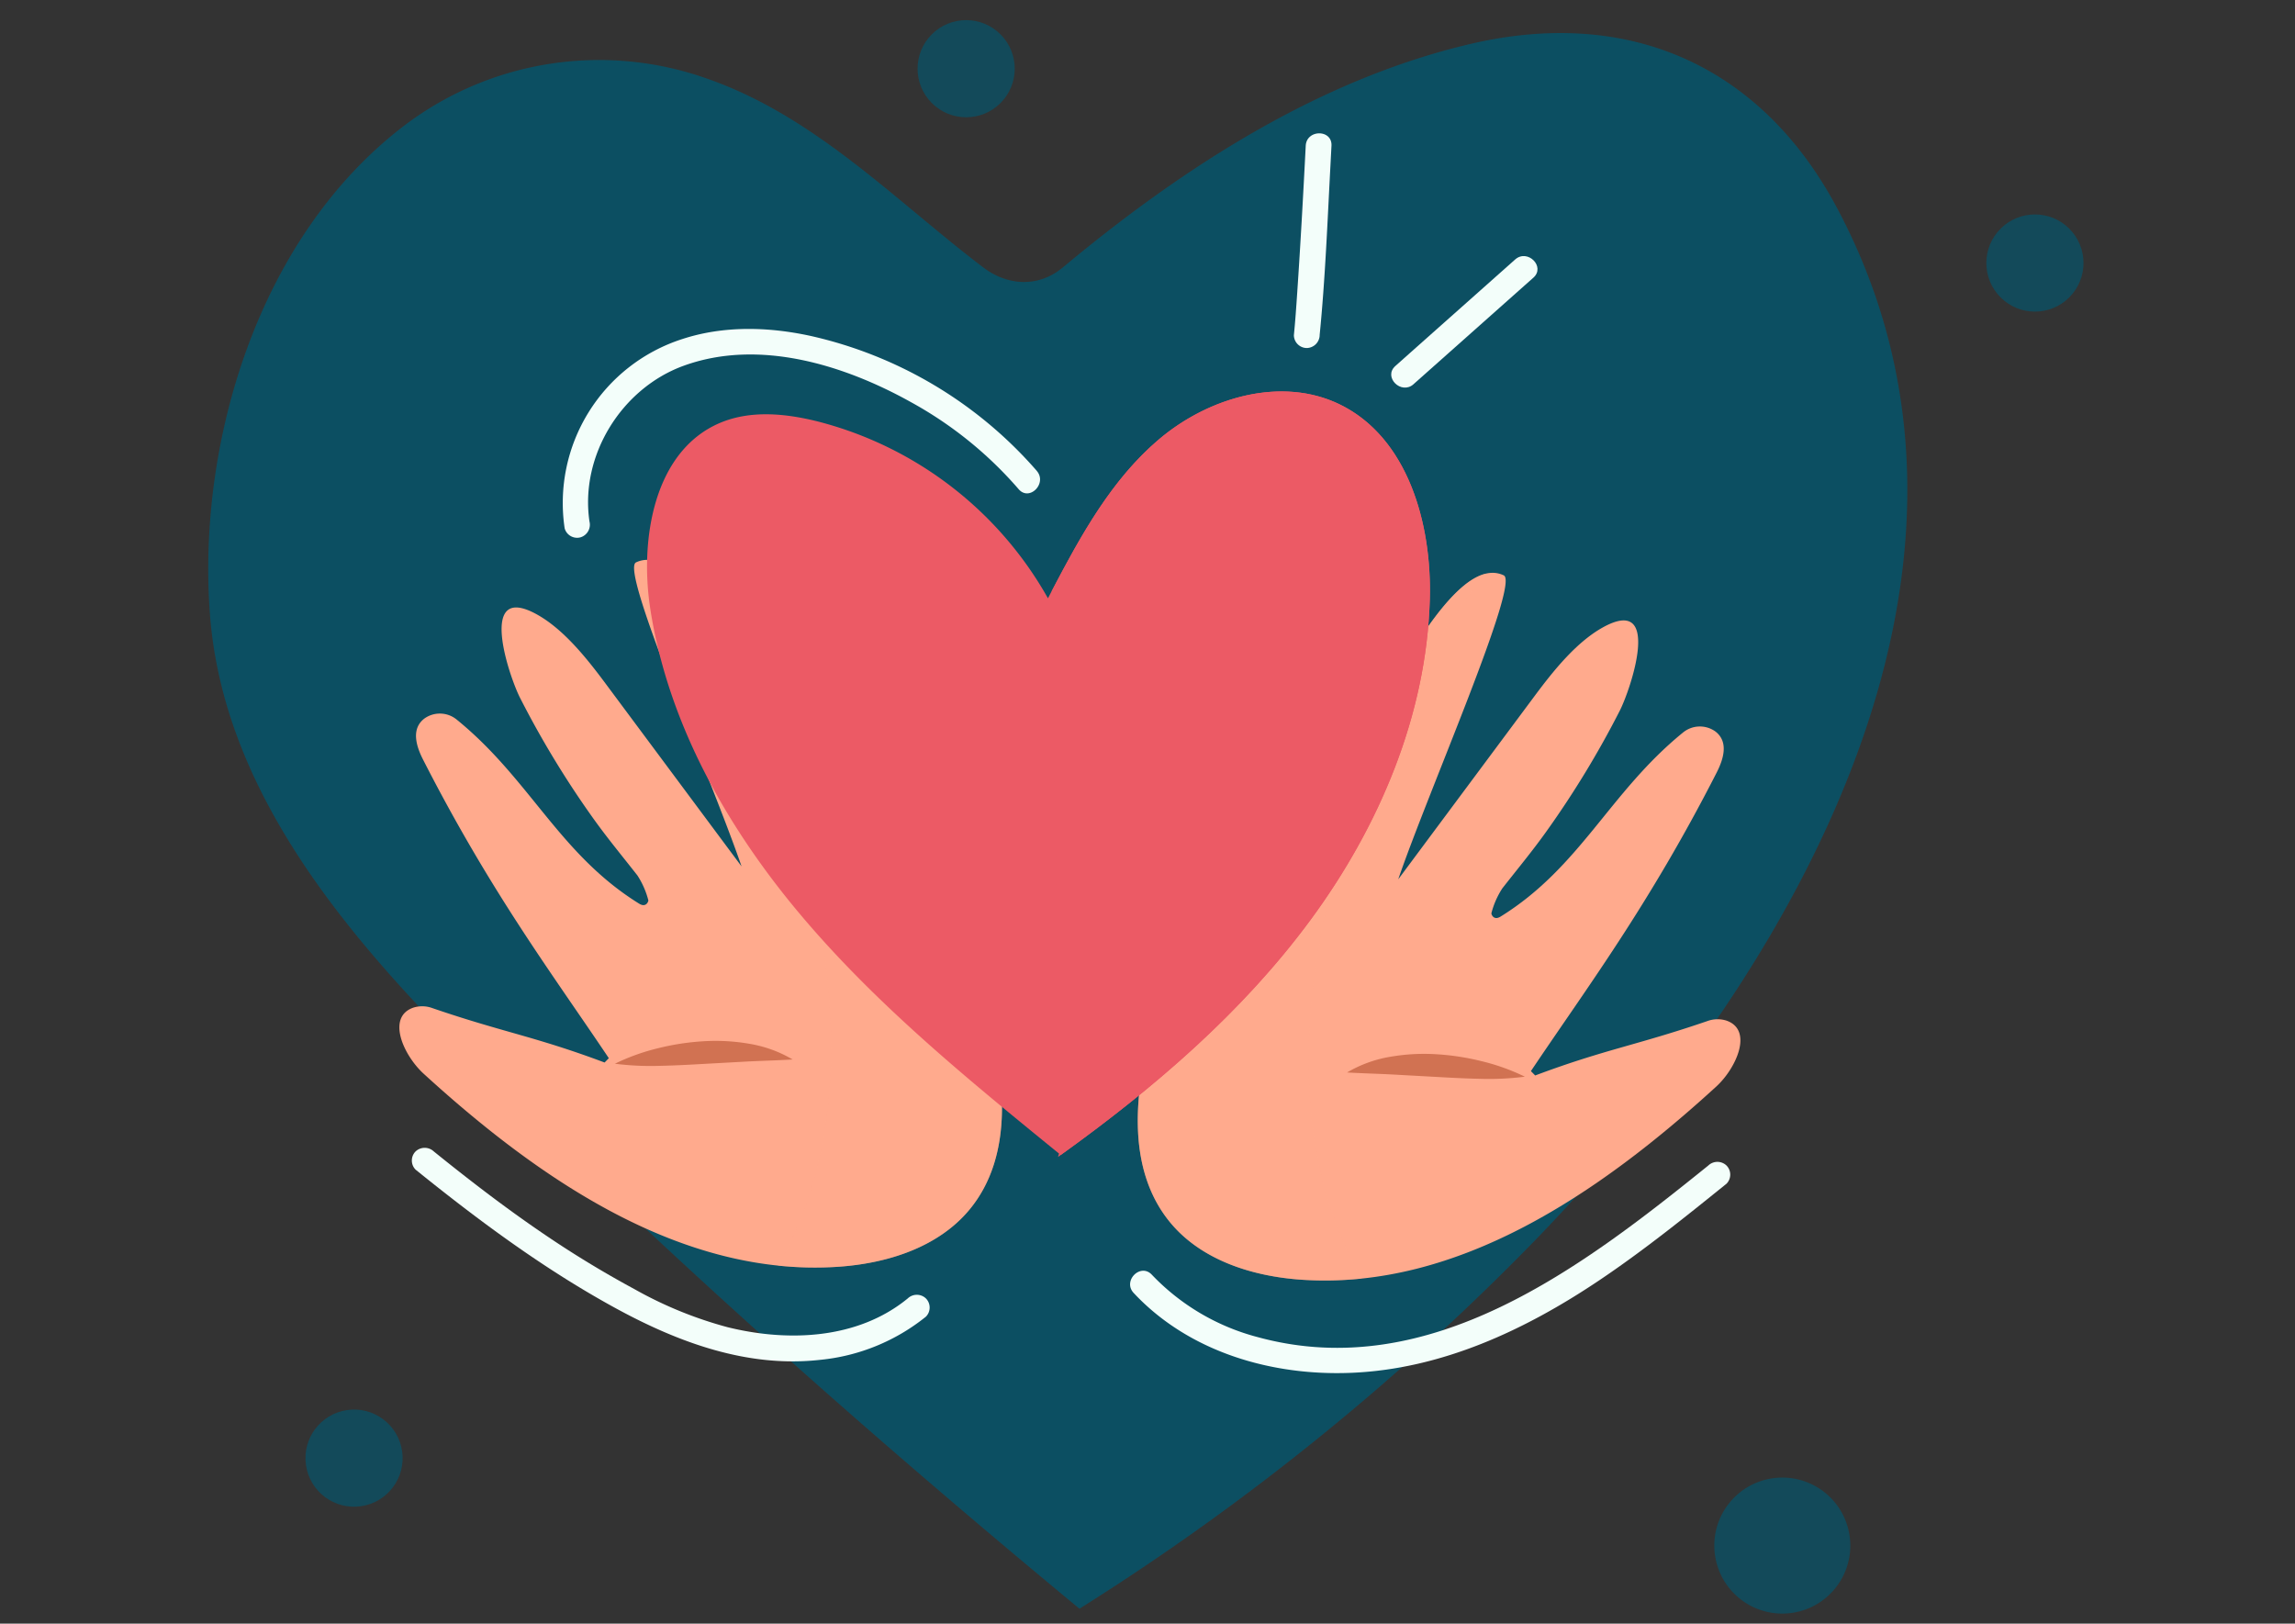 <svg xmlns="http://www.w3.org/2000/svg" width="343.867" height="243.261" viewBox="0 0 343.867 243.261">
  <rect x="0" y="0" width="343.867" height="243.261" fill="#333333" stroke="none"/>
  <g id="Group_7865" data-name="Group 7865" transform="translate(0 15.396)">
    <path id="Path_7943" data-name="Path 7943" d="M0,0H343.867V212.467H0Z" fill="none"/>
    <g id="Group_137" data-name="Group 137" transform="translate(31.2 -15.397)">
      <g id="Group_112" data-name="Group 112" transform="translate(0 4.956)" opacity="0.8">
        <path id="Path_102" data-name="Path 102" d="M1052.287,140.954c-9.045-16.958-25.016-24.842-45.119-20.118-18.908,4.443-35.781,15.572-50.06,27.465a7.58,7.58,0,0,1-9.782,0c-10.683-8.108-20.545-18.479-33.754-23.139a39.635,39.635,0,0,0-37.328,5.619c-18.17,13.764-25.585,39.251-24,60.163,1.659,21.943,17.061,39.873,32.655,55.393,23.569,23.458,48.5,45.576,74.258,66.878a303.334,303.334,0,0,0,56.4-45.691C1047.436,234.429,1075.773,184.986,1052.287,140.954Z" transform="translate(-829.2 -98.311)" fill="#03566e" style="mix-blend-mode: multiply;isolation: isolate"/>
        <path id="Path_103" data-name="Path 103" d="M1073.227,124.473c-11.022-20.664-30.484-30.271-54.981-24.515-23.041,5.415-43.6,18.976-61,33.468-3.652,3.042-8.267,2.773-11.92,0-13.018-9.88-25.036-22.518-41.133-28.2a48.3,48.3,0,0,0-45.486,6.846c-22.143,16.773-31.178,47.832-29.252,73.314,2.022,26.74,20.791,48.589,39.794,67.5,28.72,28.585,59.1,55.538,90.489,81.5a369.576,369.576,0,0,0,68.735-55.678C1067.316,238.381,1101.846,178.13,1073.227,124.473Z" transform="translate(-829.2 -98.311)" fill="#03566e" style="mix-blend-mode: multiply;isolation: isolate"/>
      </g>
      <g id="Group_124" data-name="Group 124" transform="translate(28.639 58.653)">
        <g id="Group_116" data-name="Group 116" transform="translate(0 25.232)">
          <g id="Group_113" data-name="Group 113">
            <path id="Path_104" data-name="Path 104" d="M888.588,252.55c-10.49-3.929-15.191-4.515-25.788-8.146a4.415,4.415,0,0,0-2.879-.072c-4.049,1.421-1.457,7.146,1.548,9.891,17.322,15.827,38.607,30.47,62.022,28.936,7.376-.483,15.067-2.884,19.778-8.58,6.759-8.172,5.4-20.26,2.337-30.414-4.21-13.969-13.405-33.4-23.184-47.4a2.39,2.39,0,0,0-4.263,2.023c2.543,8.719,6.038,18.873,8.176,24.544-8.482-11.552-23.246-50.285-33.028-45.719-2.5,1.069,11.33,32.479,15.8,45.55q-10.19-13.7-20.381-27.4c-2.791-3.752-6.4-8.326-10.6-10.52-8.525-4.446-3.858,9.428-2.2,12.68A141.833,141.833,0,0,0,886.979,216.1c2.074,2.895,4.336,5.622,6.529,8.424a12.6,12.6,0,0,1,1.634,3.718c.032.128-.314,1.166-1.371.511-11.968-7.414-16.322-18.611-27.3-27.548a3.983,3.983,0,0,0-4.889-.189c-2.029,1.556-1.207,4.161-.2,6.139,10.219,20.035,19.646,32.506,27.84,44.748" transform="translate(-857.839 -177.24)" fill="#ffaa8d"/>
          </g>
          <g id="Group_114" data-name="Group 114" transform="translate(38.193 0.147)" opacity="0.47" style="mix-blend-mode: multiply;isolation: isolate">
            <path id="Path_105" data-name="Path 105" d="M945.606,244.165c-4.209-13.969-13.405-33.4-23.184-47.4a2.391,2.391,0,0,0-4.264,2.023c2.544,8.719,6.039,18.873,8.177,24.544-7.727-10.524-20.665-43.588-30.3-45.944,22.216,27.758,36.124,75.312,18.536,105.589a52.732,52.732,0,0,0,8.923.183c7.376-.483,15.067-2.884,19.778-8.58C950.028,266.407,948.667,254.319,945.606,244.165Z" transform="translate(-896.032 -177.387)" fill="#ffaa8d"/>
          </g>
          <g id="Group_115" data-name="Group 115" transform="translate(32.295 72.071)">
            <path id="Path_106" data-name="Path 106" d="M890.134,252.731a31.653,31.653,0,0,1,6.456-2.32,37.186,37.186,0,0,1,6.751-1.042,29.436,29.436,0,0,1,6.893.367,18.742,18.742,0,0,1,6.529,2.36c-2.339.139-4.528.192-6.712.3l-6.513.358c-2.176.125-4.368.245-6.6.291A42.327,42.327,0,0,1,890.134,252.731Z" transform="translate(-890.134 -249.311)" fill="#d17252"/>
          </g>
        </g>
        <g id="Group_120" data-name="Group 120" transform="translate(110.64 27.173)">
          <g id="Group_117" data-name="Group 117">
            <path id="Path_107" data-name="Path 107" d="M1028.02,254.491c10.489-3.929,15.191-4.515,25.787-8.146a4.418,4.418,0,0,1,2.88-.072c4.049,1.421,1.457,7.145-1.548,9.891-17.322,15.827-38.607,30.47-62.022,28.936-7.376-.483-15.067-2.884-19.778-8.58-6.759-8.172-5.4-20.26-2.338-30.414,4.21-13.969,13.406-33.4,23.185-47.4a2.39,2.39,0,0,1,4.263,2.023c-2.543,8.719-6.038,18.873-8.177,24.544,8.483-11.552,23.247-50.285,33.029-45.719,2.5,1.069-11.33,32.48-15.8,45.55l20.382-27.4c2.791-3.752,6.4-8.326,10.6-10.52,8.525-4.446,3.858,9.427,2.2,12.68a141.845,141.845,0,0,1-11.058,18.171c-2.074,2.9-4.336,5.622-6.529,8.424a12.6,12.6,0,0,0-1.634,3.718c-.032.128.314,1.166,1.371.511,11.968-7.414,16.322-18.611,27.3-27.548a3.983,3.983,0,0,1,4.889-.189c2.029,1.556,1.207,4.161.2,6.139-10.219,20.035-19.646,32.506-27.84,44.748" transform="translate(-968.479 -179.181)" fill="#ffaa8d"/>
          </g>
          <g id="Group_118" data-name="Group 118" transform="translate(0 0.147)" opacity="0.47" style="mix-blend-mode: multiply;isolation: isolate">
            <path id="Path_108" data-name="Path 108" d="M971,246.106c4.21-13.969,13.406-33.4,23.185-47.4a2.39,2.39,0,0,1,4.263,2.022c-2.543,8.72-6.038,18.874-8.177,24.545,7.728-10.524,20.666-43.588,30.3-45.944-22.216,27.758-36.124,75.312-18.536,105.589a52.627,52.627,0,0,1-8.923.183c-7.376-.483-15.067-2.884-19.778-8.58C966.58,268.348,967.941,256.26,971,246.106Z" transform="translate(-968.479 -179.328)" fill="#ffaa8d"/>
          </g>
          <g id="Group_119" data-name="Group 119" transform="translate(31.366 72.071)">
            <path id="Path_109" data-name="Path 109" d="M1026.474,254.673a42.439,42.439,0,0,1-6.808.317c-2.228-.046-4.42-.166-6.6-.29l-6.513-.359c-2.184-.112-4.374-.165-6.712-.3a18.741,18.741,0,0,1,6.529-2.36,29.435,29.435,0,0,1,6.893-.367,37.275,37.275,0,0,1,6.751,1.042A31.6,31.6,0,0,1,1026.474,254.673Z" transform="translate(-999.845 -251.252)" fill="#d17252"/>
          </g>
        </g>
        <g id="Group_123" data-name="Group 123" transform="translate(37.11)">
          <g id="Group_121" data-name="Group 121">
            <path id="Path_110" data-name="Path 110" d="M956.675,266.194c-13.51-11-27.1-22.081-38.376-35.363s-20.213-29.039-22.866-46.257c-1.631-10.588.608-23.718,10.484-27.872,4.552-1.915,9.763-1.407,14.554-.213a55.318,55.318,0,0,1,34.545,26.506c4.513-8.644,9.2-17.516,16.642-23.821s18.384-9.495,27.136-5.2c10.149,4.984,13.752,17.817,13.44,29.119-.479,17.361-7.573,34.107-17.877,48.087s-23.7,25.409-37.827,35.514" transform="translate(-894.948 -152.008)" fill="#ec5a65"/>
          </g>
          <g id="Group_122" data-name="Group 122" transform="translate(60.655)" style="mix-blend-mode: multiply;isolation: isolate">
            <path id="Path_111" data-name="Path 111" d="M998.794,153.977c-8.752-4.3-19.7-1.108-27.136,5.2-7.118,6.034-11.717,14.418-16.055,22.7.318,28.172.939,56.34,1.35,84.51,13.969-10.029,27.2-21.363,37.4-35.2,10.3-13.98,17.4-30.726,17.877-48.087C1012.546,171.794,1008.943,158.961,998.794,153.977Z" transform="translate(-955.603 -152.008)" fill="#ec5a65"/>
          </g>
        </g>
      </g>
      <g id="Group_135" data-name="Group 135" transform="translate(30.508 19.981)">
        <g id="Group_126" data-name="Group 126" transform="translate(132.153)">
          <g id="Group_125" data-name="Group 125">
            <path id="Path_112" data-name="Path 112" d="M995.725,143.571c.842-8.472,1.17-17.011,1.623-25.511q.076-1.432.15-2.866c.127-2.481-3.73-2.474-3.857,0-.379,7.383-.783,14.767-1.284,22.143-.142,2.079-.283,4.16-.49,6.234A1.943,1.943,0,0,0,993.8,145.5a1.972,1.972,0,0,0,1.929-1.929Z" transform="translate(-991.86 -113.336)" fill="#f3fefa"/>
          </g>
        </g>
        <g id="Group_128" data-name="Group 128" transform="translate(146.736 18.385)">
          <g id="Group_127" data-name="Group 127">
            <path id="Path_113" data-name="Path 113" d="M1009.791,150.921l15.753-14,2.205-1.959c1.859-1.653-.877-4.373-2.728-2.728l-15.752,14-2.2,1.96c-1.859,1.653.877,4.373,2.727,2.728Z" transform="translate(-1006.444 -131.721)" fill="#f3fefa"/>
          </g>
        </g>
        <g id="Group_130" data-name="Group 130" transform="translate(22.618 29.305)">
          <g id="Group_129" data-name="Group 129">
            <path id="Path_114" data-name="Path 114" d="M953.351,163.911a63.313,63.313,0,0,0-33.931-20.233c-6.315-1.37-13.031-1.552-19.226.489a25.794,25.794,0,0,0-17.59,28.35,1.94,1.94,0,0,0,2.372,1.347,1.978,1.978,0,0,0,1.347-2.372c-1.461-9.882,4.808-19.949,14.1-23.331,11.294-4.109,24.06-.14,34.113,5.473a58.539,58.539,0,0,1,16.083,13.005c1.612,1.892,4.33-.848,2.727-2.728Z" transform="translate(-882.326 -142.641)" fill="#f3fefa"/>
          </g>
        </g>
        <g id="Group_132" data-name="Group 132" transform="translate(0 151.999)">
          <g id="Group_131" data-name="Group 131">
            <path id="Path_115" data-name="Path 115" d="M860.268,268.6c9.49,7.663,19.317,14.953,30.047,20.8,9.366,5.106,19.7,8.914,30.553,7.7a29.863,29.863,0,0,0,15.866-6.473,1.944,1.944,0,0,0,0-2.727,1.969,1.969,0,0,0-2.727,0c-7.508,6.148-17.963,6.544-27.019,4.3a60.086,60.086,0,0,1-13.961-5.715,154.408,154.408,0,0,1-14.2-8.689c-5.453-3.736-10.69-7.772-15.831-11.923a1.991,1.991,0,0,0-2.728,0,1.941,1.941,0,0,0,0,2.727Z" transform="translate(-859.708 -265.335)" fill="#f3fefa"/>
          </g>
        </g>
        <g id="Group_134" data-name="Group 134" transform="translate(107.617 154.098)">
          <g id="Group_133" data-name="Group 133">
            <path id="Path_116" data-name="Path 116" d="M967.859,287.075c8.321,8.9,20.755,12.475,32.681,11.965,13.511-.576,25.967-6.4,37.04-13.83,6.643-4.458,12.885-9.48,19.106-14.5a1.942,1.942,0,0,0,0-2.727,1.972,1.972,0,0,0-2.727,0c-18.811,15.177-41.676,32.729-67.431,25.732a33.68,33.68,0,0,1-15.941-9.368c-1.7-1.817-4.422.915-2.728,2.728Z" transform="translate(-967.324 -267.434)" fill="#f3fefa"/>
          </g>
        </g>
      </g>
      <g id="Group_136" data-name="Group 136" transform="translate(13.61)">
        <circle id="Ellipse_6" data-name="Ellipse 6" cx="7.279" cy="7.279" r="7.279" transform="translate(89.658 10.294) rotate(-45)" fill="#03566e" opacity="0.67" style="mix-blend-mode: multiply;isolation: isolate"/>
        <circle id="Ellipse_7" data-name="Ellipse 7" cx="7.279" cy="7.279" r="7.279" transform="translate(0 212.299) rotate(-8.155)" fill="#03566e" opacity="0.67" style="mix-blend-mode: multiply;isolation: isolate"/>
        <circle id="Ellipse_8" data-name="Ellipse 8" cx="10.19" cy="10.19" r="10.19" transform="translate(210.552 223.141) rotate(-9.188)" fill="#03566e" opacity="0.67" style="mix-blend-mode: multiply;isolation: isolate"/>
        <circle id="Ellipse_9" data-name="Ellipse 9" cx="7.279" cy="7.279" r="7.279" transform="translate(249.795 39.41) rotate(-45)" fill="#03566e" opacity="0.67" style="mix-blend-mode: multiply;isolation: isolate"/>
      </g>
    </g>
  </g>
</svg>
